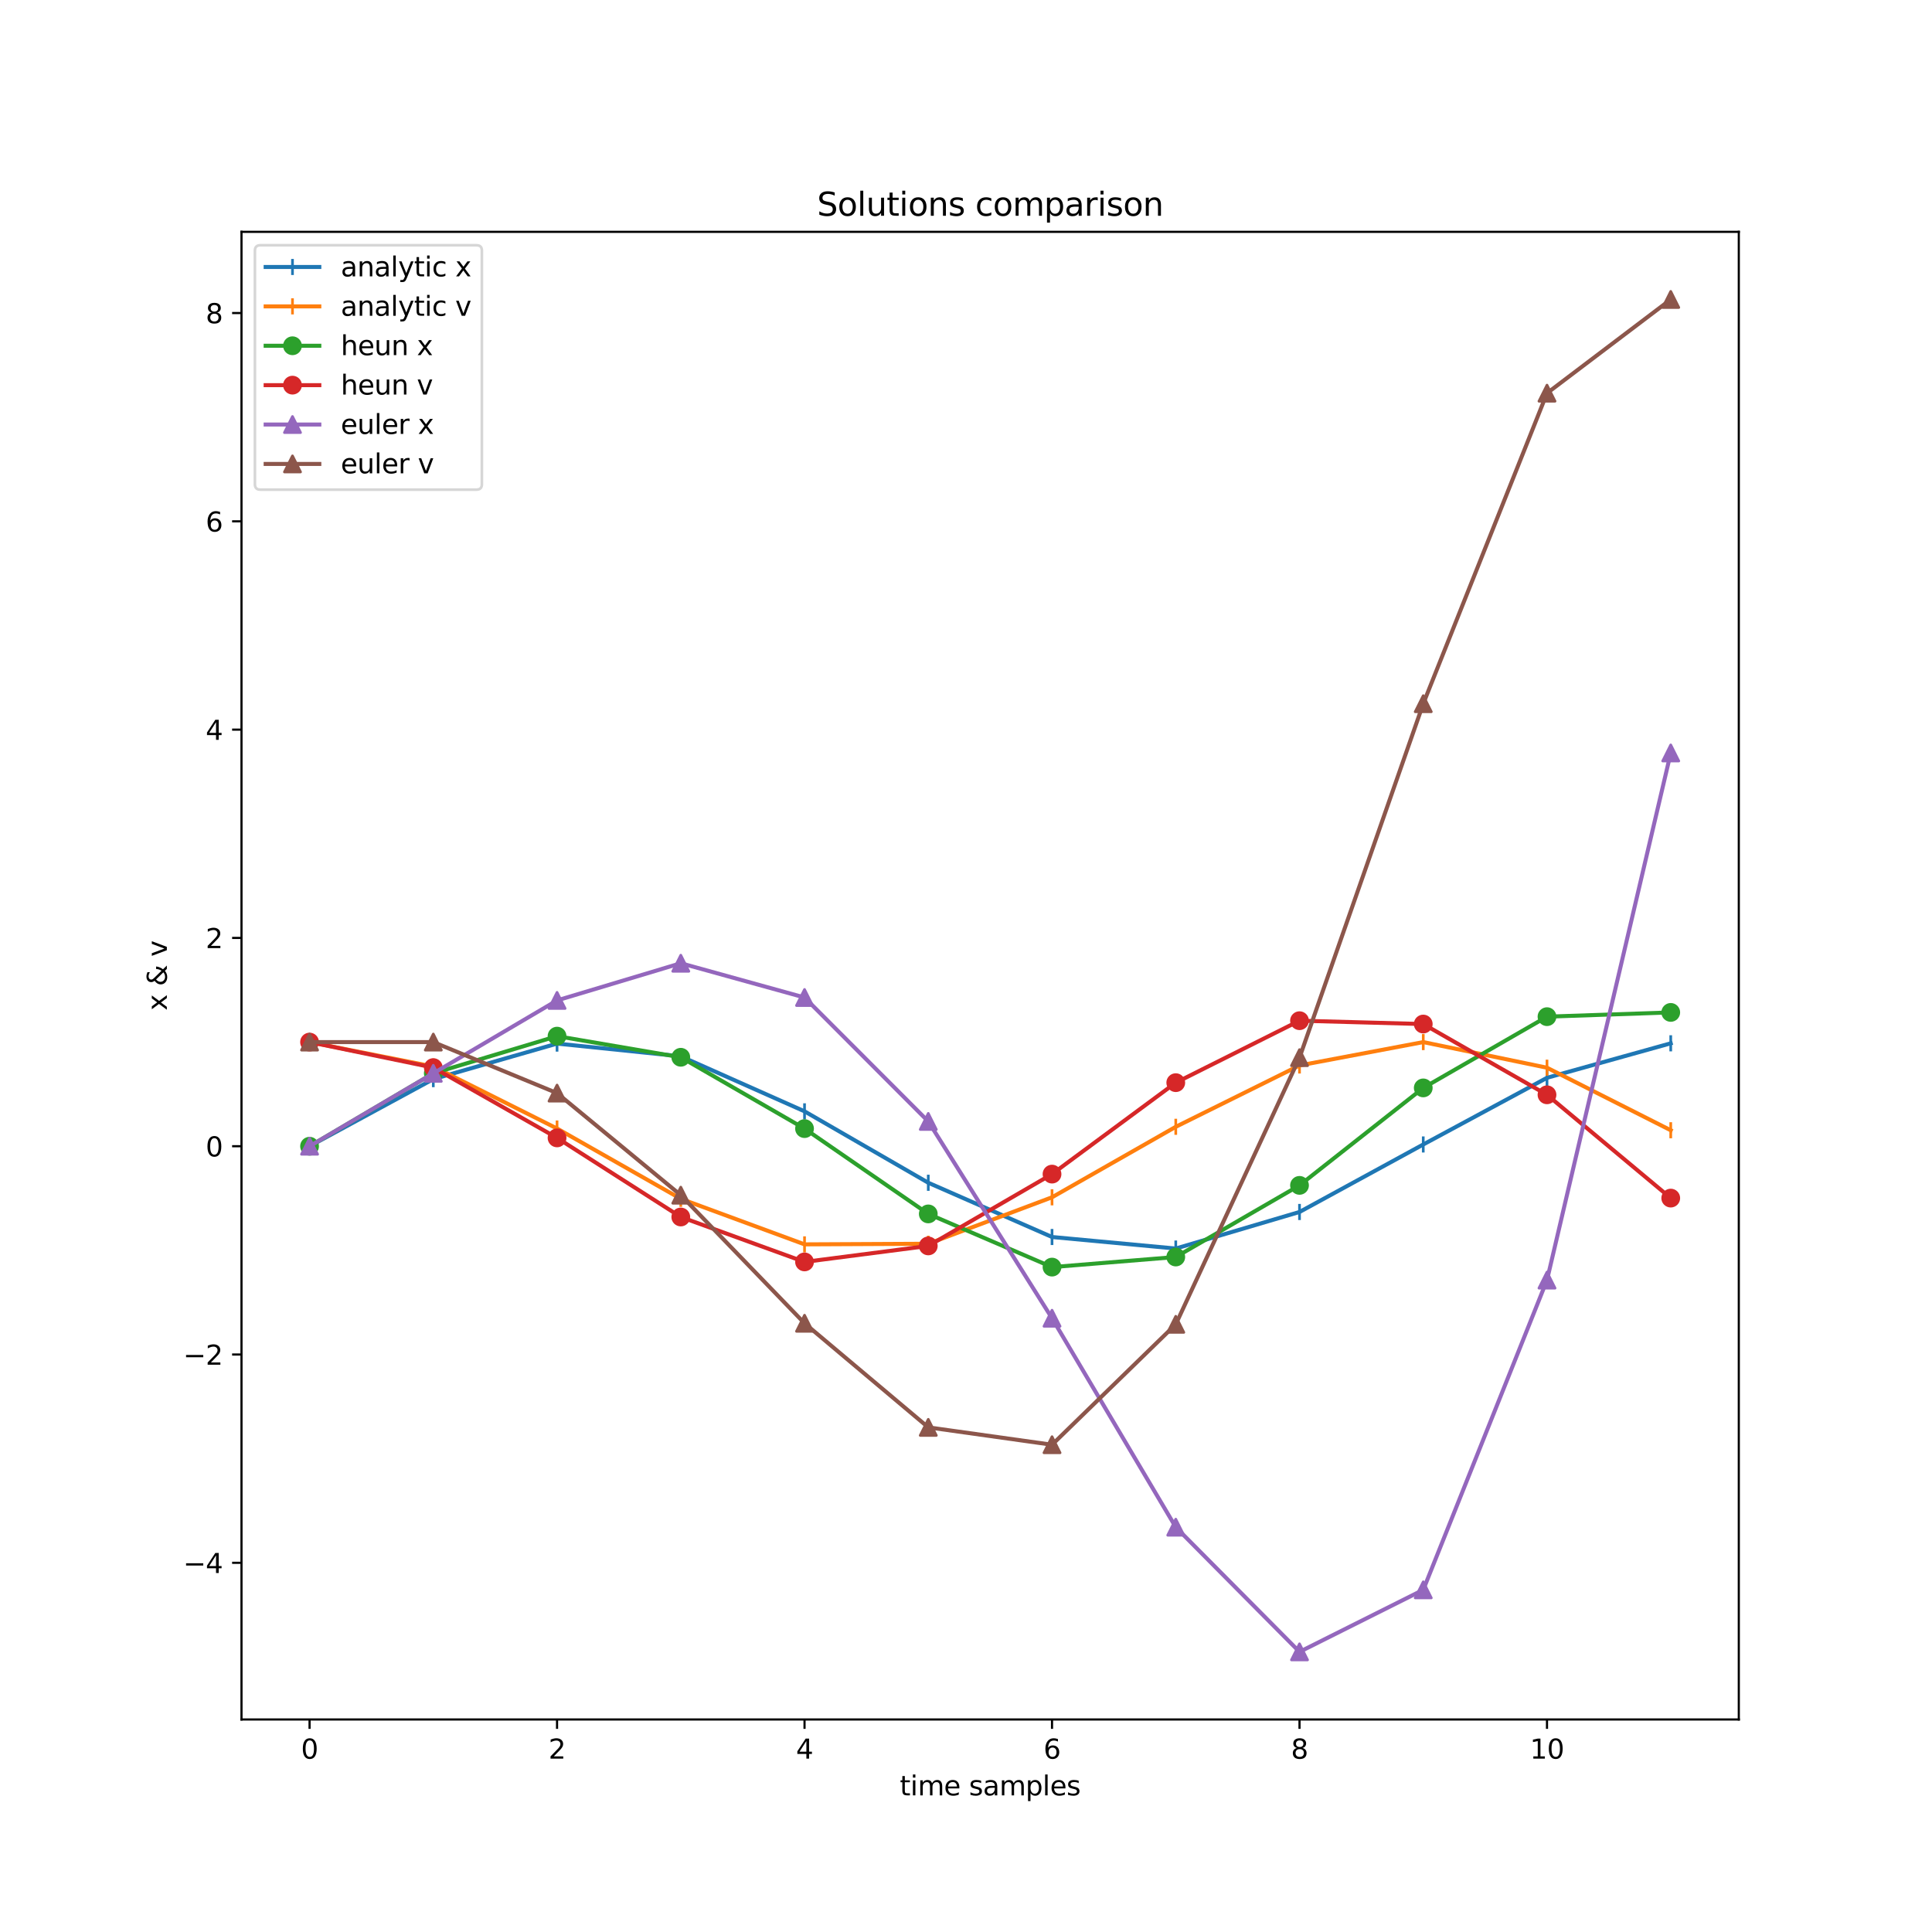 <?xml version="1.0" encoding="utf-8" standalone="no"?>
<!DOCTYPE svg PUBLIC "-//W3C//DTD SVG 1.1//EN"
  "http://www.w3.org/Graphics/SVG/1.1/DTD/svg11.dtd">
<svg xmlns:xlink="http://www.w3.org/1999/xlink" width="720pt" height="720pt" viewBox="0 0 720 720" xmlns="http://www.w3.org/2000/svg" version="1.1">
 <defs>
  <style type="text/css">*{stroke-linejoin: round; stroke-linecap: butt}</style>
 </defs>
 <g id="figure_1">
  <g id="patch_1">
   <path d="M 0 720 
L 720 720 
L 720 0 
L 0 0 
z
" style="fill: #ffffff"/>
  </g>
  <g id="axes_1">
   <g id="patch_2">
    <path d="M 90 640.8 
L 648 640.8 
L 648 86.4 
L 90 86.4 
z
" style="fill: #ffffff"/>
   </g>
   <g id="matplotlib.axis_1">
    <g id="xtick_1">
     <g id="line2d_1">
      <defs>
       <path id="m2677d42a7e" d="M 0 0 
L 0 3.5 
" style="stroke: #000000; stroke-width: 0.8"/>
      </defs>
      <g>
       <use xlink:href="#m2677d42a7e" x="115.364" y="640.8" style="stroke: #000000; stroke-width: 0.8"/>
      </g>
     </g>
     <g id="text_1">
      <!-- 0 -->
      <g transform="translate(112.182 655.398) scale(0.1 -0.1)">
       <defs>
        <path id="DejaVuSans-30" d="M 2034 4250 
Q 1547 4250 1301 3770 
Q 1056 3291 1056 2328 
Q 1056 1369 1301 889 
Q 1547 409 2034 409 
Q 2525 409 2770 889 
Q 3016 1369 3016 2328 
Q 3016 3291 2770 3770 
Q 2525 4250 2034 4250 
z
M 2034 4750 
Q 2819 4750 3233 4129 
Q 3647 3509 3647 2328 
Q 3647 1150 3233 529 
Q 2819 -91 2034 -91 
Q 1250 -91 836 529 
Q 422 1150 422 2328 
Q 422 3509 836 4129 
Q 1250 4750 2034 4750 
z
" transform="scale(0.016)"/>
       </defs>
       <use xlink:href="#DejaVuSans-30"/>
      </g>
     </g>
    </g>
    <g id="xtick_2">
     <g id="line2d_2">
      <g>
       <use xlink:href="#m2677d42a7e" x="207.595" y="640.8" style="stroke: #000000; stroke-width: 0.8"/>
      </g>
     </g>
     <g id="text_2">
      <!-- 2 -->
      <g transform="translate(204.414 655.398) scale(0.1 -0.1)">
       <defs>
        <path id="DejaVuSans-32" d="M 1228 531 
L 3431 531 
L 3431 0 
L 469 0 
L 469 531 
Q 828 903 1448 1529 
Q 2069 2156 2228 2338 
Q 2531 2678 2651 2914 
Q 2772 3150 2772 3378 
Q 2772 3750 2511 3984 
Q 2250 4219 1831 4219 
Q 1534 4219 1204 4116 
Q 875 4013 500 3803 
L 500 4441 
Q 881 4594 1212 4672 
Q 1544 4750 1819 4750 
Q 2544 4750 2975 4387 
Q 3406 4025 3406 3419 
Q 3406 3131 3298 2873 
Q 3191 2616 2906 2266 
Q 2828 2175 2409 1742 
Q 1991 1309 1228 531 
z
" transform="scale(0.016)"/>
       </defs>
       <use xlink:href="#DejaVuSans-32"/>
      </g>
     </g>
    </g>
    <g id="xtick_3">
     <g id="line2d_3">
      <g>
       <use xlink:href="#m2677d42a7e" x="299.826" y="640.8" style="stroke: #000000; stroke-width: 0.8"/>
      </g>
     </g>
     <g id="text_3">
      <!-- 4 -->
      <g transform="translate(296.645 655.398) scale(0.1 -0.1)">
       <defs>
        <path id="DejaVuSans-34" d="M 2419 4116 
L 825 1625 
L 2419 1625 
L 2419 4116 
z
M 2253 4666 
L 3047 4666 
L 3047 1625 
L 3713 1625 
L 3713 1100 
L 3047 1100 
L 3047 0 
L 2419 0 
L 2419 1100 
L 313 1100 
L 313 1709 
L 2253 4666 
z
" transform="scale(0.016)"/>
       </defs>
       <use xlink:href="#DejaVuSans-34"/>
      </g>
     </g>
    </g>
    <g id="xtick_4">
     <g id="line2d_4">
      <g>
       <use xlink:href="#m2677d42a7e" x="392.058" y="640.8" style="stroke: #000000; stroke-width: 0.8"/>
      </g>
     </g>
     <g id="text_4">
      <!-- 6 -->
      <g transform="translate(388.877 655.398) scale(0.1 -0.1)">
       <defs>
        <path id="DejaVuSans-36" d="M 2113 2584 
Q 1688 2584 1439 2293 
Q 1191 2003 1191 1497 
Q 1191 994 1439 701 
Q 1688 409 2113 409 
Q 2538 409 2786 701 
Q 3034 994 3034 1497 
Q 3034 2003 2786 2293 
Q 2538 2584 2113 2584 
z
M 3366 4563 
L 3366 3988 
Q 3128 4100 2886 4159 
Q 2644 4219 2406 4219 
Q 1781 4219 1451 3797 
Q 1122 3375 1075 2522 
Q 1259 2794 1537 2939 
Q 1816 3084 2150 3084 
Q 2853 3084 3261 2657 
Q 3669 2231 3669 1497 
Q 3669 778 3244 343 
Q 2819 -91 2113 -91 
Q 1303 -91 875 529 
Q 447 1150 447 2328 
Q 447 3434 972 4092 
Q 1497 4750 2381 4750 
Q 2619 4750 2861 4703 
Q 3103 4656 3366 4563 
z
" transform="scale(0.016)"/>
       </defs>
       <use xlink:href="#DejaVuSans-36"/>
      </g>
     </g>
    </g>
    <g id="xtick_5">
     <g id="line2d_5">
      <g>
       <use xlink:href="#m2677d42a7e" x="484.289" y="640.8" style="stroke: #000000; stroke-width: 0.8"/>
      </g>
     </g>
     <g id="text_5">
      <!-- 8 -->
      <g transform="translate(481.108 655.398) scale(0.1 -0.1)">
       <defs>
        <path id="DejaVuSans-38" d="M 2034 2216 
Q 1584 2216 1326 1975 
Q 1069 1734 1069 1313 
Q 1069 891 1326 650 
Q 1584 409 2034 409 
Q 2484 409 2743 651 
Q 3003 894 3003 1313 
Q 3003 1734 2745 1975 
Q 2488 2216 2034 2216 
z
M 1403 2484 
Q 997 2584 770 2862 
Q 544 3141 544 3541 
Q 544 4100 942 4425 
Q 1341 4750 2034 4750 
Q 2731 4750 3128 4425 
Q 3525 4100 3525 3541 
Q 3525 3141 3298 2862 
Q 3072 2584 2669 2484 
Q 3125 2378 3379 2068 
Q 3634 1759 3634 1313 
Q 3634 634 3220 271 
Q 2806 -91 2034 -91 
Q 1263 -91 848 271 
Q 434 634 434 1313 
Q 434 1759 690 2068 
Q 947 2378 1403 2484 
z
M 1172 3481 
Q 1172 3119 1398 2916 
Q 1625 2713 2034 2713 
Q 2441 2713 2670 2916 
Q 2900 3119 2900 3481 
Q 2900 3844 2670 4047 
Q 2441 4250 2034 4250 
Q 1625 4250 1398 4047 
Q 1172 3844 1172 3481 
z
" transform="scale(0.016)"/>
       </defs>
       <use xlink:href="#DejaVuSans-38"/>
      </g>
     </g>
    </g>
    <g id="xtick_6">
     <g id="line2d_6">
      <g>
       <use xlink:href="#m2677d42a7e" x="576.521" y="640.8" style="stroke: #000000; stroke-width: 0.8"/>
      </g>
     </g>
     <g id="text_6">
      <!-- 10 -->
      <g transform="translate(570.158 655.398) scale(0.1 -0.1)">
       <defs>
        <path id="DejaVuSans-31" d="M 794 531 
L 1825 531 
L 1825 4091 
L 703 3866 
L 703 4441 
L 1819 4666 
L 2450 4666 
L 2450 531 
L 3481 531 
L 3481 0 
L 794 0 
L 794 531 
z
" transform="scale(0.016)"/>
       </defs>
       <use xlink:href="#DejaVuSans-31"/>
       <use xlink:href="#DejaVuSans-30" x="63.623"/>
      </g>
     </g>
    </g>
    <g id="text_7">
     <!-- time samples -->
     <g transform="translate(335.331 669.077) scale(0.1 -0.1)">
      <defs>
       <path id="DejaVuSans-74" d="M 1172 4494 
L 1172 3500 
L 2356 3500 
L 2356 3053 
L 1172 3053 
L 1172 1153 
Q 1172 725 1289 603 
Q 1406 481 1766 481 
L 2356 481 
L 2356 0 
L 1766 0 
Q 1100 0 847 248 
Q 594 497 594 1153 
L 594 3053 
L 172 3053 
L 172 3500 
L 594 3500 
L 594 4494 
L 1172 4494 
z
" transform="scale(0.016)"/>
       <path id="DejaVuSans-69" d="M 603 3500 
L 1178 3500 
L 1178 0 
L 603 0 
L 603 3500 
z
M 603 4863 
L 1178 4863 
L 1178 4134 
L 603 4134 
L 603 4863 
z
" transform="scale(0.016)"/>
       <path id="DejaVuSans-6d" d="M 3328 2828 
Q 3544 3216 3844 3400 
Q 4144 3584 4550 3584 
Q 5097 3584 5394 3201 
Q 5691 2819 5691 2113 
L 5691 0 
L 5113 0 
L 5113 2094 
Q 5113 2597 4934 2840 
Q 4756 3084 4391 3084 
Q 3944 3084 3684 2787 
Q 3425 2491 3425 1978 
L 3425 0 
L 2847 0 
L 2847 2094 
Q 2847 2600 2669 2842 
Q 2491 3084 2119 3084 
Q 1678 3084 1418 2786 
Q 1159 2488 1159 1978 
L 1159 0 
L 581 0 
L 581 3500 
L 1159 3500 
L 1159 2956 
Q 1356 3278 1631 3431 
Q 1906 3584 2284 3584 
Q 2666 3584 2933 3390 
Q 3200 3197 3328 2828 
z
" transform="scale(0.016)"/>
       <path id="DejaVuSans-65" d="M 3597 1894 
L 3597 1613 
L 953 1613 
Q 991 1019 1311 708 
Q 1631 397 2203 397 
Q 2534 397 2845 478 
Q 3156 559 3463 722 
L 3463 178 
Q 3153 47 2828 -22 
Q 2503 -91 2169 -91 
Q 1331 -91 842 396 
Q 353 884 353 1716 
Q 353 2575 817 3079 
Q 1281 3584 2069 3584 
Q 2775 3584 3186 3129 
Q 3597 2675 3597 1894 
z
M 3022 2063 
Q 3016 2534 2758 2815 
Q 2500 3097 2075 3097 
Q 1594 3097 1305 2825 
Q 1016 2553 972 2059 
L 3022 2063 
z
" transform="scale(0.016)"/>
       <path id="DejaVuSans-20" transform="scale(0.016)"/>
       <path id="DejaVuSans-73" d="M 2834 3397 
L 2834 2853 
Q 2591 2978 2328 3040 
Q 2066 3103 1784 3103 
Q 1356 3103 1142 2972 
Q 928 2841 928 2578 
Q 928 2378 1081 2264 
Q 1234 2150 1697 2047 
L 1894 2003 
Q 2506 1872 2764 1633 
Q 3022 1394 3022 966 
Q 3022 478 2636 193 
Q 2250 -91 1575 -91 
Q 1294 -91 989 -36 
Q 684 19 347 128 
L 347 722 
Q 666 556 975 473 
Q 1284 391 1588 391 
Q 1994 391 2212 530 
Q 2431 669 2431 922 
Q 2431 1156 2273 1281 
Q 2116 1406 1581 1522 
L 1381 1569 
Q 847 1681 609 1914 
Q 372 2147 372 2553 
Q 372 3047 722 3315 
Q 1072 3584 1716 3584 
Q 2034 3584 2315 3537 
Q 2597 3491 2834 3397 
z
" transform="scale(0.016)"/>
       <path id="DejaVuSans-61" d="M 2194 1759 
Q 1497 1759 1228 1600 
Q 959 1441 959 1056 
Q 959 750 1161 570 
Q 1363 391 1709 391 
Q 2188 391 2477 730 
Q 2766 1069 2766 1631 
L 2766 1759 
L 2194 1759 
z
M 3341 1997 
L 3341 0 
L 2766 0 
L 2766 531 
Q 2569 213 2275 61 
Q 1981 -91 1556 -91 
Q 1019 -91 701 211 
Q 384 513 384 1019 
Q 384 1609 779 1909 
Q 1175 2209 1959 2209 
L 2766 2209 
L 2766 2266 
Q 2766 2663 2505 2880 
Q 2244 3097 1772 3097 
Q 1472 3097 1187 3025 
Q 903 2953 641 2809 
L 641 3341 
Q 956 3463 1253 3523 
Q 1550 3584 1831 3584 
Q 2591 3584 2966 3190 
Q 3341 2797 3341 1997 
z
" transform="scale(0.016)"/>
       <path id="DejaVuSans-70" d="M 1159 525 
L 1159 -1331 
L 581 -1331 
L 581 3500 
L 1159 3500 
L 1159 2969 
Q 1341 3281 1617 3432 
Q 1894 3584 2278 3584 
Q 2916 3584 3314 3078 
Q 3713 2572 3713 1747 
Q 3713 922 3314 415 
Q 2916 -91 2278 -91 
Q 1894 -91 1617 61 
Q 1341 213 1159 525 
z
M 3116 1747 
Q 3116 2381 2855 2742 
Q 2594 3103 2138 3103 
Q 1681 3103 1420 2742 
Q 1159 2381 1159 1747 
Q 1159 1113 1420 752 
Q 1681 391 2138 391 
Q 2594 391 2855 752 
Q 3116 1113 3116 1747 
z
" transform="scale(0.016)"/>
       <path id="DejaVuSans-6c" d="M 603 4863 
L 1178 4863 
L 1178 0 
L 603 0 
L 603 4863 
z
" transform="scale(0.016)"/>
      </defs>
      <use xlink:href="#DejaVuSans-74"/>
      <use xlink:href="#DejaVuSans-69" x="39.209"/>
      <use xlink:href="#DejaVuSans-6d" x="66.992"/>
      <use xlink:href="#DejaVuSans-65" x="164.404"/>
      <use xlink:href="#DejaVuSans-20" x="225.928"/>
      <use xlink:href="#DejaVuSans-73" x="257.715"/>
      <use xlink:href="#DejaVuSans-61" x="309.814"/>
      <use xlink:href="#DejaVuSans-6d" x="371.094"/>
      <use xlink:href="#DejaVuSans-70" x="468.506"/>
      <use xlink:href="#DejaVuSans-6c" x="531.982"/>
      <use xlink:href="#DejaVuSans-65" x="559.766"/>
      <use xlink:href="#DejaVuSans-73" x="621.289"/>
     </g>
    </g>
   </g>
   <g id="matplotlib.axis_2">
    <g id="ytick_1">
     <g id="line2d_7">
      <defs>
       <path id="mec5812221a" d="M 0 0 
L -3.5 0 
" style="stroke: #000000; stroke-width: 0.8"/>
      </defs>
      <g>
       <use xlink:href="#mec5812221a" x="90" y="582.418" style="stroke: #000000; stroke-width: 0.8"/>
      </g>
     </g>
     <g id="text_8">
      <!-- −4 -->
      <g transform="translate(68.258 586.217) scale(0.1 -0.1)">
       <defs>
        <path id="DejaVuSans-2212" d="M 678 2272 
L 4684 2272 
L 4684 1741 
L 678 1741 
L 678 2272 
z
" transform="scale(0.016)"/>
       </defs>
       <use xlink:href="#DejaVuSans-2212"/>
       <use xlink:href="#DejaVuSans-34" x="83.789"/>
      </g>
     </g>
    </g>
    <g id="ytick_2">
     <g id="line2d_8">
      <g>
       <use xlink:href="#mec5812221a" x="90" y="504.792" style="stroke: #000000; stroke-width: 0.8"/>
      </g>
     </g>
     <g id="text_9">
      <!-- −2 -->
      <g transform="translate(68.258 508.591) scale(0.1 -0.1)">
       <use xlink:href="#DejaVuSans-2212"/>
       <use xlink:href="#DejaVuSans-32" x="83.789"/>
      </g>
     </g>
    </g>
    <g id="ytick_3">
     <g id="line2d_9">
      <g>
       <use xlink:href="#mec5812221a" x="90" y="427.165" style="stroke: #000000; stroke-width: 0.8"/>
      </g>
     </g>
     <g id="text_10">
      <!-- 0 -->
      <g transform="translate(76.638 430.964) scale(0.1 -0.1)">
       <use xlink:href="#DejaVuSans-30"/>
      </g>
     </g>
    </g>
    <g id="ytick_4">
     <g id="line2d_10">
      <g>
       <use xlink:href="#mec5812221a" x="90" y="349.539" style="stroke: #000000; stroke-width: 0.8"/>
      </g>
     </g>
     <g id="text_11">
      <!-- 2 -->
      <g transform="translate(76.638 353.338) scale(0.1 -0.1)">
       <use xlink:href="#DejaVuSans-32"/>
      </g>
     </g>
    </g>
    <g id="ytick_5">
     <g id="line2d_11">
      <g>
       <use xlink:href="#mec5812221a" x="90" y="271.912" style="stroke: #000000; stroke-width: 0.8"/>
      </g>
     </g>
     <g id="text_12">
      <!-- 4 -->
      <g transform="translate(76.638 275.712) scale(0.1 -0.1)">
       <use xlink:href="#DejaVuSans-34"/>
      </g>
     </g>
    </g>
    <g id="ytick_6">
     <g id="line2d_12">
      <g>
       <use xlink:href="#mec5812221a" x="90" y="194.286" style="stroke: #000000; stroke-width: 0.8"/>
      </g>
     </g>
     <g id="text_13">
      <!-- 6 -->
      <g transform="translate(76.638 198.085) scale(0.1 -0.1)">
       <use xlink:href="#DejaVuSans-36"/>
      </g>
     </g>
    </g>
    <g id="ytick_7">
     <g id="line2d_13">
      <g>
       <use xlink:href="#mec5812221a" x="90" y="116.66" style="stroke: #000000; stroke-width: 0.8"/>
      </g>
     </g>
     <g id="text_14">
      <!-- 8 -->
      <g transform="translate(76.638 120.459) scale(0.1 -0.1)">
       <use xlink:href="#DejaVuSans-38"/>
      </g>
     </g>
    </g>
    <g id="text_15">
     <!-- x &amp; v -->
     <g transform="translate(62.178 376.596) rotate(-90) scale(0.1 -0.1)">
      <defs>
       <path id="DejaVuSans-78" d="M 3513 3500 
L 2247 1797 
L 3578 0 
L 2900 0 
L 1881 1375 
L 863 0 
L 184 0 
L 1544 1831 
L 300 3500 
L 978 3500 
L 1906 2253 
L 2834 3500 
L 3513 3500 
z
" transform="scale(0.016)"/>
       <path id="DejaVuSans-26" d="M 1556 2509 
Q 1272 2256 1139 2004 
Q 1006 1753 1006 1478 
Q 1006 1022 1337 719 
Q 1669 416 2169 416 
Q 2466 416 2725 514 
Q 2984 613 3213 813 
L 1556 2509 
z
M 1997 2859 
L 3584 1234 
Q 3769 1513 3872 1830 
Q 3975 2147 3994 2503 
L 4575 2503 
Q 4538 2091 4375 1687 
Q 4213 1284 3922 891 
L 4794 0 
L 4006 0 
L 3559 459 
Q 3234 181 2878 45 
Q 2522 -91 2113 -91 
Q 1359 -91 881 339 
Q 403 769 403 1441 
Q 403 1841 612 2192 
Q 822 2544 1241 2853 
Q 1091 3050 1012 3245 
Q 934 3441 934 3628 
Q 934 4134 1281 4442 
Q 1628 4750 2203 4750 
Q 2463 4750 2720 4694 
Q 2978 4638 3244 4525 
L 3244 3956 
Q 2972 4103 2725 4179 
Q 2478 4256 2266 4256 
Q 1938 4256 1733 4082 
Q 1528 3909 1528 3634 
Q 1528 3475 1620 3314 
Q 1713 3153 1997 2859 
z
" transform="scale(0.016)"/>
       <path id="DejaVuSans-76" d="M 191 3500 
L 800 3500 
L 1894 563 
L 2988 3500 
L 3597 3500 
L 2284 0 
L 1503 0 
L 191 3500 
z
" transform="scale(0.016)"/>
      </defs>
      <use xlink:href="#DejaVuSans-78"/>
      <use xlink:href="#DejaVuSans-20" x="59.18"/>
      <use xlink:href="#DejaVuSans-26" x="90.967"/>
      <use xlink:href="#DejaVuSans-20" x="168.945"/>
      <use xlink:href="#DejaVuSans-76" x="200.732"/>
     </g>
    </g>
   </g>
   <g id="line2d_14">
    <path d="M 115.364 427.165 
L 161.479 402.161 
L 207.595 388.917 
L 253.711 393.661 
L 299.826 414.163 
L 345.942 440.78 
L 392.058 460.994 
L 438.174 465.297 
L 484.289 451.667 
L 530.405 426.513 
L 576.521 401.666 
L 622.636 388.811 
" clip-path="url(#pf2edf2c408)" style="fill: none; stroke: #1f77b4; stroke-width: 1.5; stroke-linecap: square"/>
    <defs>
     <path id="m61e80863cb" d="M 0 3 
L 0 -3 
" style="stroke: #1f77b4"/>
    </defs>
    <g clip-path="url(#pf2edf2c408)">
     <use xlink:href="#m61e80863cb" x="115.364" y="427.165" style="fill: #1f77b4; stroke: #1f77b4"/>
     <use xlink:href="#m61e80863cb" x="161.479" y="402.161" style="fill: #1f77b4; stroke: #1f77b4"/>
     <use xlink:href="#m61e80863cb" x="207.595" y="388.917" style="fill: #1f77b4; stroke: #1f77b4"/>
     <use xlink:href="#m61e80863cb" x="253.711" y="393.661" style="fill: #1f77b4; stroke: #1f77b4"/>
     <use xlink:href="#m61e80863cb" x="299.826" y="414.163" style="fill: #1f77b4; stroke: #1f77b4"/>
     <use xlink:href="#m61e80863cb" x="345.942" y="440.78" style="fill: #1f77b4; stroke: #1f77b4"/>
     <use xlink:href="#m61e80863cb" x="392.058" y="460.994" style="fill: #1f77b4; stroke: #1f77b4"/>
     <use xlink:href="#m61e80863cb" x="438.174" y="465.297" style="fill: #1f77b4; stroke: #1f77b4"/>
     <use xlink:href="#m61e80863cb" x="484.289" y="451.667" style="fill: #1f77b4; stroke: #1f77b4"/>
     <use xlink:href="#m61e80863cb" x="530.405" y="426.513" style="fill: #1f77b4; stroke: #1f77b4"/>
     <use xlink:href="#m61e80863cb" x="576.521" y="401.666" style="fill: #1f77b4; stroke: #1f77b4"/>
     <use xlink:href="#m61e80863cb" x="622.636" y="388.811" style="fill: #1f77b4; stroke: #1f77b4"/>
    </g>
   </g>
   <g id="line2d_15">
    <path d="M 115.364 388.352 
L 161.479 397.479 
L 207.595 420.568 
L 253.711 446.76 
L 299.826 463.736 
L 345.942 463.512 
L 392.058 446.194 
L 438.174 419.926 
L 484.289 397.063 
L 530.405 388.358 
L 576.521 397.904 
L 622.636 421.212 
" clip-path="url(#pf2edf2c408)" style="fill: none; stroke: #ff7f0e; stroke-width: 1.5; stroke-linecap: square"/>
    <defs>
     <path id="ma0001755b9" d="M 0 3 
L 0 -3 
" style="stroke: #ff7f0e"/>
    </defs>
    <g clip-path="url(#pf2edf2c408)">
     <use xlink:href="#ma0001755b9" x="115.364" y="388.352" style="fill: #ff7f0e; stroke: #ff7f0e"/>
     <use xlink:href="#ma0001755b9" x="161.479" y="397.479" style="fill: #ff7f0e; stroke: #ff7f0e"/>
     <use xlink:href="#ma0001755b9" x="207.595" y="420.568" style="fill: #ff7f0e; stroke: #ff7f0e"/>
     <use xlink:href="#ma0001755b9" x="253.711" y="446.76" style="fill: #ff7f0e; stroke: #ff7f0e"/>
     <use xlink:href="#ma0001755b9" x="299.826" y="463.736" style="fill: #ff7f0e; stroke: #ff7f0e"/>
     <use xlink:href="#ma0001755b9" x="345.942" y="463.512" style="fill: #ff7f0e; stroke: #ff7f0e"/>
     <use xlink:href="#ma0001755b9" x="392.058" y="446.194" style="fill: #ff7f0e; stroke: #ff7f0e"/>
     <use xlink:href="#ma0001755b9" x="438.174" y="419.926" style="fill: #ff7f0e; stroke: #ff7f0e"/>
     <use xlink:href="#ma0001755b9" x="484.289" y="397.063" style="fill: #ff7f0e; stroke: #ff7f0e"/>
     <use xlink:href="#ma0001755b9" x="530.405" y="388.358" style="fill: #ff7f0e; stroke: #ff7f0e"/>
     <use xlink:href="#ma0001755b9" x="576.521" y="397.904" style="fill: #ff7f0e; stroke: #ff7f0e"/>
     <use xlink:href="#ma0001755b9" x="622.636" y="421.212" style="fill: #ff7f0e; stroke: #ff7f0e"/>
    </g>
   </g>
   <g id="line2d_16">
    <path d="M 115.364 427.165 
L 161.479 399.996 
L 207.595 386.14 
L 253.711 394.017 
L 299.826 420.599 
L 345.942 452.389 
L 392.058 472.213 
L 438.174 468.45 
L 484.289 441.753 
L 530.405 405.431 
L 576.521 378.882 
L 622.636 377.297 
" clip-path="url(#pf2edf2c408)" style="fill: none; stroke: #2ca02c; stroke-width: 1.5; stroke-linecap: square"/>
    <defs>
     <path id="m42e83a11a4" d="M 0 3 
C 0.796 3 1.559 2.684 2.121 2.121 
C 2.684 1.559 3 0.796 3 0 
C 3 -0.796 2.684 -1.559 2.121 -2.121 
C 1.559 -2.684 0.796 -3 0 -3 
C -0.796 -3 -1.559 -2.684 -2.121 -2.121 
C -2.684 -1.559 -3 -0.796 -3 0 
C -3 0.796 -2.684 1.559 -2.121 2.121 
C -1.559 2.684 -0.796 3 0 3 
z
" style="stroke: #2ca02c"/>
    </defs>
    <g clip-path="url(#pf2edf2c408)">
     <use xlink:href="#m42e83a11a4" x="115.364" y="427.165" style="fill: #2ca02c; stroke: #2ca02c"/>
     <use xlink:href="#m42e83a11a4" x="161.479" y="399.996" style="fill: #2ca02c; stroke: #2ca02c"/>
     <use xlink:href="#m42e83a11a4" x="207.595" y="386.14" style="fill: #2ca02c; stroke: #2ca02c"/>
     <use xlink:href="#m42e83a11a4" x="253.711" y="394.017" style="fill: #2ca02c; stroke: #2ca02c"/>
     <use xlink:href="#m42e83a11a4" x="299.826" y="420.599" style="fill: #2ca02c; stroke: #2ca02c"/>
     <use xlink:href="#m42e83a11a4" x="345.942" y="452.389" style="fill: #2ca02c; stroke: #2ca02c"/>
     <use xlink:href="#m42e83a11a4" x="392.058" y="472.213" style="fill: #2ca02c; stroke: #2ca02c"/>
     <use xlink:href="#m42e83a11a4" x="438.174" y="468.45" style="fill: #2ca02c; stroke: #2ca02c"/>
     <use xlink:href="#m42e83a11a4" x="484.289" y="441.753" style="fill: #2ca02c; stroke: #2ca02c"/>
     <use xlink:href="#m42e83a11a4" x="530.405" y="405.431" style="fill: #2ca02c; stroke: #2ca02c"/>
     <use xlink:href="#m42e83a11a4" x="576.521" y="378.882" style="fill: #2ca02c; stroke: #2ca02c"/>
     <use xlink:href="#m42e83a11a4" x="622.636" y="377.297" style="fill: #2ca02c; stroke: #2ca02c"/>
    </g>
   </g>
   <g id="line2d_17">
    <path d="M 115.364 388.352 
L 161.479 397.861 
L 207.595 424.059 
L 253.711 453.538 
L 299.826 470.281 
L 345.942 464.314 
L 392.058 437.556 
L 438.174 403.477 
L 484.289 380.382 
L 530.405 381.632 
L 576.521 408.002 
L 622.636 446.495 
" clip-path="url(#pf2edf2c408)" style="fill: none; stroke: #d62728; stroke-width: 1.5; stroke-linecap: square"/>
    <defs>
     <path id="m41bcbb0ef6" d="M 0 3 
C 0.796 3 1.559 2.684 2.121 2.121 
C 2.684 1.559 3 0.796 3 0 
C 3 -0.796 2.684 -1.559 2.121 -2.121 
C 1.559 -2.684 0.796 -3 0 -3 
C -0.796 -3 -1.559 -2.684 -2.121 -2.121 
C -2.684 -1.559 -3 -0.796 -3 0 
C -3 0.796 -2.684 1.559 -2.121 2.121 
C -1.559 2.684 -0.796 3 0 3 
z
" style="stroke: #d62728"/>
    </defs>
    <g clip-path="url(#pf2edf2c408)">
     <use xlink:href="#m41bcbb0ef6" x="115.364" y="388.352" style="fill: #d62728; stroke: #d62728"/>
     <use xlink:href="#m41bcbb0ef6" x="161.479" y="397.861" style="fill: #d62728; stroke: #d62728"/>
     <use xlink:href="#m41bcbb0ef6" x="207.595" y="424.059" style="fill: #d62728; stroke: #d62728"/>
     <use xlink:href="#m41bcbb0ef6" x="253.711" y="453.538" style="fill: #d62728; stroke: #d62728"/>
     <use xlink:href="#m41bcbb0ef6" x="299.826" y="470.281" style="fill: #d62728; stroke: #d62728"/>
     <use xlink:href="#m41bcbb0ef6" x="345.942" y="464.314" style="fill: #d62728; stroke: #d62728"/>
     <use xlink:href="#m41bcbb0ef6" x="392.058" y="437.556" style="fill: #d62728; stroke: #d62728"/>
     <use xlink:href="#m41bcbb0ef6" x="438.174" y="403.477" style="fill: #d62728; stroke: #d62728"/>
     <use xlink:href="#m41bcbb0ef6" x="484.289" y="380.382" style="fill: #d62728; stroke: #d62728"/>
     <use xlink:href="#m41bcbb0ef6" x="530.405" y="381.632" style="fill: #d62728; stroke: #d62728"/>
     <use xlink:href="#m41bcbb0ef6" x="576.521" y="408.002" style="fill: #d62728; stroke: #d62728"/>
     <use xlink:href="#m41bcbb0ef6" x="622.636" y="446.495" style="fill: #d62728; stroke: #d62728"/>
    </g>
   </g>
   <g id="line2d_18">
    <path d="M 115.364 427.165 
L 161.479 399.996 
L 207.595 372.827 
L 253.711 358.97 
L 299.826 371.74 
L 345.942 417.925 
L 392.058 491.268 
L 438.174 569.139 
L 484.289 615.6 
L 530.405 592.493 
L 576.521 477.053 
L 622.636 280.603 
" clip-path="url(#pf2edf2c408)" style="fill: none; stroke: #9467bd; stroke-width: 1.5; stroke-linecap: square"/>
    <defs>
     <path id="m83c712833a" d="M 0 -3 
L -3 3 
L 3 3 
z
" style="stroke: #9467bd; stroke-linejoin: miter"/>
    </defs>
    <g clip-path="url(#pf2edf2c408)">
     <use xlink:href="#m83c712833a" x="115.364" y="427.165" style="fill: #9467bd; stroke: #9467bd; stroke-linejoin: miter"/>
     <use xlink:href="#m83c712833a" x="161.479" y="399.996" style="fill: #9467bd; stroke: #9467bd; stroke-linejoin: miter"/>
     <use xlink:href="#m83c712833a" x="207.595" y="372.827" style="fill: #9467bd; stroke: #9467bd; stroke-linejoin: miter"/>
     <use xlink:href="#m83c712833a" x="253.711" y="358.97" style="fill: #9467bd; stroke: #9467bd; stroke-linejoin: miter"/>
     <use xlink:href="#m83c712833a" x="299.826" y="371.74" style="fill: #9467bd; stroke: #9467bd; stroke-linejoin: miter"/>
     <use xlink:href="#m83c712833a" x="345.942" y="417.925" style="fill: #9467bd; stroke: #9467bd; stroke-linejoin: miter"/>
     <use xlink:href="#m83c712833a" x="392.058" y="491.268" style="fill: #9467bd; stroke: #9467bd; stroke-linejoin: miter"/>
     <use xlink:href="#m83c712833a" x="438.174" y="569.139" style="fill: #9467bd; stroke: #9467bd; stroke-linejoin: miter"/>
     <use xlink:href="#m83c712833a" x="484.289" y="615.6" style="fill: #9467bd; stroke: #9467bd; stroke-linejoin: miter"/>
     <use xlink:href="#m83c712833a" x="530.405" y="592.493" style="fill: #9467bd; stroke: #9467bd; stroke-linejoin: miter"/>
     <use xlink:href="#m83c712833a" x="576.521" y="477.053" style="fill: #9467bd; stroke: #9467bd; stroke-linejoin: miter"/>
     <use xlink:href="#m83c712833a" x="622.636" y="280.603" style="fill: #9467bd; stroke: #9467bd; stroke-linejoin: miter"/>
    </g>
   </g>
   <g id="line2d_19">
    <path d="M 115.364 388.352 
L 161.479 388.352 
L 207.595 407.371 
L 253.711 445.407 
L 299.826 493.144 
L 345.942 531.941 
L 392.058 538.41 
L 438.174 493.538 
L 484.289 394.156 
L 530.405 262.251 
L 576.521 146.522 
L 622.636 111.6 
" clip-path="url(#pf2edf2c408)" style="fill: none; stroke: #8c564b; stroke-width: 1.5; stroke-linecap: square"/>
    <defs>
     <path id="m19415e5b6c" d="M 0 -3 
L -3 3 
L 3 3 
z
" style="stroke: #8c564b; stroke-linejoin: miter"/>
    </defs>
    <g clip-path="url(#pf2edf2c408)">
     <use xlink:href="#m19415e5b6c" x="115.364" y="388.352" style="fill: #8c564b; stroke: #8c564b; stroke-linejoin: miter"/>
     <use xlink:href="#m19415e5b6c" x="161.479" y="388.352" style="fill: #8c564b; stroke: #8c564b; stroke-linejoin: miter"/>
     <use xlink:href="#m19415e5b6c" x="207.595" y="407.371" style="fill: #8c564b; stroke: #8c564b; stroke-linejoin: miter"/>
     <use xlink:href="#m19415e5b6c" x="253.711" y="445.407" style="fill: #8c564b; stroke: #8c564b; stroke-linejoin: miter"/>
     <use xlink:href="#m19415e5b6c" x="299.826" y="493.144" style="fill: #8c564b; stroke: #8c564b; stroke-linejoin: miter"/>
     <use xlink:href="#m19415e5b6c" x="345.942" y="531.941" style="fill: #8c564b; stroke: #8c564b; stroke-linejoin: miter"/>
     <use xlink:href="#m19415e5b6c" x="392.058" y="538.41" style="fill: #8c564b; stroke: #8c564b; stroke-linejoin: miter"/>
     <use xlink:href="#m19415e5b6c" x="438.174" y="493.538" style="fill: #8c564b; stroke: #8c564b; stroke-linejoin: miter"/>
     <use xlink:href="#m19415e5b6c" x="484.289" y="394.156" style="fill: #8c564b; stroke: #8c564b; stroke-linejoin: miter"/>
     <use xlink:href="#m19415e5b6c" x="530.405" y="262.251" style="fill: #8c564b; stroke: #8c564b; stroke-linejoin: miter"/>
     <use xlink:href="#m19415e5b6c" x="576.521" y="146.522" style="fill: #8c564b; stroke: #8c564b; stroke-linejoin: miter"/>
     <use xlink:href="#m19415e5b6c" x="622.636" y="111.6" style="fill: #8c564b; stroke: #8c564b; stroke-linejoin: miter"/>
    </g>
   </g>
   <g id="patch_3">
    <path d="M 90 640.8 
L 90 86.4 
" style="fill: none; stroke: #000000; stroke-width: 0.8; stroke-linejoin: miter; stroke-linecap: square"/>
   </g>
   <g id="patch_4">
    <path d="M 648 640.8 
L 648 86.4 
" style="fill: none; stroke: #000000; stroke-width: 0.8; stroke-linejoin: miter; stroke-linecap: square"/>
   </g>
   <g id="patch_5">
    <path d="M 90 640.8 
L 648 640.8 
" style="fill: none; stroke: #000000; stroke-width: 0.8; stroke-linejoin: miter; stroke-linecap: square"/>
   </g>
   <g id="patch_6">
    <path d="M 90 86.4 
L 648 86.4 
" style="fill: none; stroke: #000000; stroke-width: 0.8; stroke-linejoin: miter; stroke-linecap: square"/>
   </g>
   <g id="text_16">
    <!-- Solutions comparison -->
    <g transform="translate(304.492 80.4) scale(0.12 -0.12)">
     <defs>
      <path id="DejaVuSans-53" d="M 3425 4513 
L 3425 3897 
Q 3066 4069 2747 4153 
Q 2428 4238 2131 4238 
Q 1616 4238 1336 4038 
Q 1056 3838 1056 3469 
Q 1056 3159 1242 3001 
Q 1428 2844 1947 2747 
L 2328 2669 
Q 3034 2534 3370 2195 
Q 3706 1856 3706 1288 
Q 3706 609 3251 259 
Q 2797 -91 1919 -91 
Q 1588 -91 1214 -16 
Q 841 59 441 206 
L 441 856 
Q 825 641 1194 531 
Q 1563 422 1919 422 
Q 2459 422 2753 634 
Q 3047 847 3047 1241 
Q 3047 1584 2836 1778 
Q 2625 1972 2144 2069 
L 1759 2144 
Q 1053 2284 737 2584 
Q 422 2884 422 3419 
Q 422 4038 858 4394 
Q 1294 4750 2059 4750 
Q 2388 4750 2728 4690 
Q 3069 4631 3425 4513 
z
" transform="scale(0.016)"/>
      <path id="DejaVuSans-6f" d="M 1959 3097 
Q 1497 3097 1228 2736 
Q 959 2375 959 1747 
Q 959 1119 1226 758 
Q 1494 397 1959 397 
Q 2419 397 2687 759 
Q 2956 1122 2956 1747 
Q 2956 2369 2687 2733 
Q 2419 3097 1959 3097 
z
M 1959 3584 
Q 2709 3584 3137 3096 
Q 3566 2609 3566 1747 
Q 3566 888 3137 398 
Q 2709 -91 1959 -91 
Q 1206 -91 779 398 
Q 353 888 353 1747 
Q 353 2609 779 3096 
Q 1206 3584 1959 3584 
z
" transform="scale(0.016)"/>
      <path id="DejaVuSans-75" d="M 544 1381 
L 544 3500 
L 1119 3500 
L 1119 1403 
Q 1119 906 1312 657 
Q 1506 409 1894 409 
Q 2359 409 2629 706 
Q 2900 1003 2900 1516 
L 2900 3500 
L 3475 3500 
L 3475 0 
L 2900 0 
L 2900 538 
Q 2691 219 2414 64 
Q 2138 -91 1772 -91 
Q 1169 -91 856 284 
Q 544 659 544 1381 
z
M 1991 3584 
L 1991 3584 
z
" transform="scale(0.016)"/>
      <path id="DejaVuSans-6e" d="M 3513 2113 
L 3513 0 
L 2938 0 
L 2938 2094 
Q 2938 2591 2744 2837 
Q 2550 3084 2163 3084 
Q 1697 3084 1428 2787 
Q 1159 2491 1159 1978 
L 1159 0 
L 581 0 
L 581 3500 
L 1159 3500 
L 1159 2956 
Q 1366 3272 1645 3428 
Q 1925 3584 2291 3584 
Q 2894 3584 3203 3211 
Q 3513 2838 3513 2113 
z
" transform="scale(0.016)"/>
      <path id="DejaVuSans-63" d="M 3122 3366 
L 3122 2828 
Q 2878 2963 2633 3030 
Q 2388 3097 2138 3097 
Q 1578 3097 1268 2742 
Q 959 2388 959 1747 
Q 959 1106 1268 751 
Q 1578 397 2138 397 
Q 2388 397 2633 464 
Q 2878 531 3122 666 
L 3122 134 
Q 2881 22 2623 -34 
Q 2366 -91 2075 -91 
Q 1284 -91 818 406 
Q 353 903 353 1747 
Q 353 2603 823 3093 
Q 1294 3584 2113 3584 
Q 2378 3584 2631 3529 
Q 2884 3475 3122 3366 
z
" transform="scale(0.016)"/>
      <path id="DejaVuSans-72" d="M 2631 2963 
Q 2534 3019 2420 3045 
Q 2306 3072 2169 3072 
Q 1681 3072 1420 2755 
Q 1159 2438 1159 1844 
L 1159 0 
L 581 0 
L 581 3500 
L 1159 3500 
L 1159 2956 
Q 1341 3275 1631 3429 
Q 1922 3584 2338 3584 
Q 2397 3584 2469 3576 
Q 2541 3569 2628 3553 
L 2631 2963 
z
" transform="scale(0.016)"/>
     </defs>
     <use xlink:href="#DejaVuSans-53"/>
     <use xlink:href="#DejaVuSans-6f" x="63.477"/>
     <use xlink:href="#DejaVuSans-6c" x="124.658"/>
     <use xlink:href="#DejaVuSans-75" x="152.441"/>
     <use xlink:href="#DejaVuSans-74" x="215.82"/>
     <use xlink:href="#DejaVuSans-69" x="255.029"/>
     <use xlink:href="#DejaVuSans-6f" x="282.812"/>
     <use xlink:href="#DejaVuSans-6e" x="343.994"/>
     <use xlink:href="#DejaVuSans-73" x="407.373"/>
     <use xlink:href="#DejaVuSans-20" x="459.473"/>
     <use xlink:href="#DejaVuSans-63" x="491.26"/>
     <use xlink:href="#DejaVuSans-6f" x="546.24"/>
     <use xlink:href="#DejaVuSans-6d" x="607.422"/>
     <use xlink:href="#DejaVuSans-70" x="704.834"/>
     <use xlink:href="#DejaVuSans-61" x="768.311"/>
     <use xlink:href="#DejaVuSans-72" x="829.59"/>
     <use xlink:href="#DejaVuSans-69" x="870.703"/>
     <use xlink:href="#DejaVuSans-73" x="898.486"/>
     <use xlink:href="#DejaVuSans-6f" x="950.586"/>
     <use xlink:href="#DejaVuSans-6e" x="1011.768"/>
    </g>
   </g>
   <g id="legend_1">
    <g id="patch_7">
     <path d="M 97 182.469 
L 177.584 182.469 
Q 179.584 182.469 179.584 180.469 
L 179.584 93.4 
Q 179.584 91.4 177.584 91.4 
L 97 91.4 
Q 95 91.4 95 93.4 
L 95 180.469 
Q 95 182.469 97 182.469 
z
" style="fill: #ffffff; opacity: 0.8; stroke: #cccccc; stroke-linejoin: miter"/>
    </g>
    <g id="line2d_20">
     <path d="M 99 99.498 
L 109 99.498 
L 119 99.498 
" style="fill: none; stroke: #1f77b4; stroke-width: 1.5; stroke-linecap: square"/>
     <g>
      <use xlink:href="#m61e80863cb" x="109" y="99.498" style="fill: #1f77b4; stroke: #1f77b4"/>
     </g>
    </g>
    <g id="text_17">
     <!-- analytic x -->
     <g transform="translate(127 102.998) scale(0.1 -0.1)">
      <defs>
       <path id="DejaVuSans-79" d="M 2059 -325 
Q 1816 -950 1584 -1140 
Q 1353 -1331 966 -1331 
L 506 -1331 
L 506 -850 
L 844 -850 
Q 1081 -850 1212 -737 
Q 1344 -625 1503 -206 
L 1606 56 
L 191 3500 
L 800 3500 
L 1894 763 
L 2988 3500 
L 3597 3500 
L 2059 -325 
z
" transform="scale(0.016)"/>
      </defs>
      <use xlink:href="#DejaVuSans-61"/>
      <use xlink:href="#DejaVuSans-6e" x="61.279"/>
      <use xlink:href="#DejaVuSans-61" x="124.658"/>
      <use xlink:href="#DejaVuSans-6c" x="185.938"/>
      <use xlink:href="#DejaVuSans-79" x="213.721"/>
      <use xlink:href="#DejaVuSans-74" x="272.9"/>
      <use xlink:href="#DejaVuSans-69" x="312.109"/>
      <use xlink:href="#DejaVuSans-63" x="339.893"/>
      <use xlink:href="#DejaVuSans-20" x="394.873"/>
      <use xlink:href="#DejaVuSans-78" x="426.66"/>
     </g>
    </g>
    <g id="line2d_21">
     <path d="M 99 114.177 
L 109 114.177 
L 119 114.177 
" style="fill: none; stroke: #ff7f0e; stroke-width: 1.5; stroke-linecap: square"/>
     <g>
      <use xlink:href="#ma0001755b9" x="109" y="114.177" style="fill: #ff7f0e; stroke: #ff7f0e"/>
     </g>
    </g>
    <g id="text_18">
     <!-- analytic v -->
     <g transform="translate(127 117.677) scale(0.1 -0.1)">
      <use xlink:href="#DejaVuSans-61"/>
      <use xlink:href="#DejaVuSans-6e" x="61.279"/>
      <use xlink:href="#DejaVuSans-61" x="124.658"/>
      <use xlink:href="#DejaVuSans-6c" x="185.938"/>
      <use xlink:href="#DejaVuSans-79" x="213.721"/>
      <use xlink:href="#DejaVuSans-74" x="272.9"/>
      <use xlink:href="#DejaVuSans-69" x="312.109"/>
      <use xlink:href="#DejaVuSans-63" x="339.893"/>
      <use xlink:href="#DejaVuSans-20" x="394.873"/>
      <use xlink:href="#DejaVuSans-76" x="426.66"/>
     </g>
    </g>
    <g id="line2d_22">
     <path d="M 99 128.855 
L 109 128.855 
L 119 128.855 
" style="fill: none; stroke: #2ca02c; stroke-width: 1.5; stroke-linecap: square"/>
     <g>
      <use xlink:href="#m42e83a11a4" x="109" y="128.855" style="fill: #2ca02c; stroke: #2ca02c"/>
     </g>
    </g>
    <g id="text_19">
     <!-- heun x -->
     <g transform="translate(127 132.355) scale(0.1 -0.1)">
      <defs>
       <path id="DejaVuSans-68" d="M 3513 2113 
L 3513 0 
L 2938 0 
L 2938 2094 
Q 2938 2591 2744 2837 
Q 2550 3084 2163 3084 
Q 1697 3084 1428 2787 
Q 1159 2491 1159 1978 
L 1159 0 
L 581 0 
L 581 4863 
L 1159 4863 
L 1159 2956 
Q 1366 3272 1645 3428 
Q 1925 3584 2291 3584 
Q 2894 3584 3203 3211 
Q 3513 2838 3513 2113 
z
" transform="scale(0.016)"/>
      </defs>
      <use xlink:href="#DejaVuSans-68"/>
      <use xlink:href="#DejaVuSans-65" x="63.379"/>
      <use xlink:href="#DejaVuSans-75" x="124.902"/>
      <use xlink:href="#DejaVuSans-6e" x="188.281"/>
      <use xlink:href="#DejaVuSans-20" x="251.66"/>
      <use xlink:href="#DejaVuSans-78" x="283.447"/>
     </g>
    </g>
    <g id="line2d_23">
     <path d="M 99 143.533 
L 109 143.533 
L 119 143.533 
" style="fill: none; stroke: #d62728; stroke-width: 1.5; stroke-linecap: square"/>
     <g>
      <use xlink:href="#m41bcbb0ef6" x="109" y="143.533" style="fill: #d62728; stroke: #d62728"/>
     </g>
    </g>
    <g id="text_20">
     <!-- heun v -->
     <g transform="translate(127 147.033) scale(0.1 -0.1)">
      <use xlink:href="#DejaVuSans-68"/>
      <use xlink:href="#DejaVuSans-65" x="63.379"/>
      <use xlink:href="#DejaVuSans-75" x="124.902"/>
      <use xlink:href="#DejaVuSans-6e" x="188.281"/>
      <use xlink:href="#DejaVuSans-20" x="251.66"/>
      <use xlink:href="#DejaVuSans-76" x="283.447"/>
     </g>
    </g>
    <g id="line2d_24">
     <path d="M 99 158.211 
L 109 158.211 
L 119 158.211 
" style="fill: none; stroke: #9467bd; stroke-width: 1.5; stroke-linecap: square"/>
     <g>
      <use xlink:href="#m83c712833a" x="109" y="158.211" style="fill: #9467bd; stroke: #9467bd; stroke-linejoin: miter"/>
     </g>
    </g>
    <g id="text_21">
     <!-- euler x -->
     <g transform="translate(127 161.711) scale(0.1 -0.1)">
      <use xlink:href="#DejaVuSans-65"/>
      <use xlink:href="#DejaVuSans-75" x="61.523"/>
      <use xlink:href="#DejaVuSans-6c" x="124.902"/>
      <use xlink:href="#DejaVuSans-65" x="152.686"/>
      <use xlink:href="#DejaVuSans-72" x="214.209"/>
      <use xlink:href="#DejaVuSans-20" x="255.322"/>
      <use xlink:href="#DejaVuSans-78" x="287.109"/>
     </g>
    </g>
    <g id="line2d_25">
     <path d="M 99 172.889 
L 109 172.889 
L 119 172.889 
" style="fill: none; stroke: #8c564b; stroke-width: 1.5; stroke-linecap: square"/>
     <g>
      <use xlink:href="#m19415e5b6c" x="109" y="172.889" style="fill: #8c564b; stroke: #8c564b; stroke-linejoin: miter"/>
     </g>
    </g>
    <g id="text_22">
     <!-- euler v -->
     <g transform="translate(127 176.389) scale(0.1 -0.1)">
      <use xlink:href="#DejaVuSans-65"/>
      <use xlink:href="#DejaVuSans-75" x="61.523"/>
      <use xlink:href="#DejaVuSans-6c" x="124.902"/>
      <use xlink:href="#DejaVuSans-65" x="152.686"/>
      <use xlink:href="#DejaVuSans-72" x="214.209"/>
      <use xlink:href="#DejaVuSans-20" x="255.322"/>
      <use xlink:href="#DejaVuSans-76" x="287.109"/>
     </g>
    </g>
   </g>
  </g>
 </g>
 <defs>
  <clipPath id="pf2edf2c408">
   <rect x="90" y="86.4" width="558" height="554.4"/>
  </clipPath>
 </defs>
</svg>
